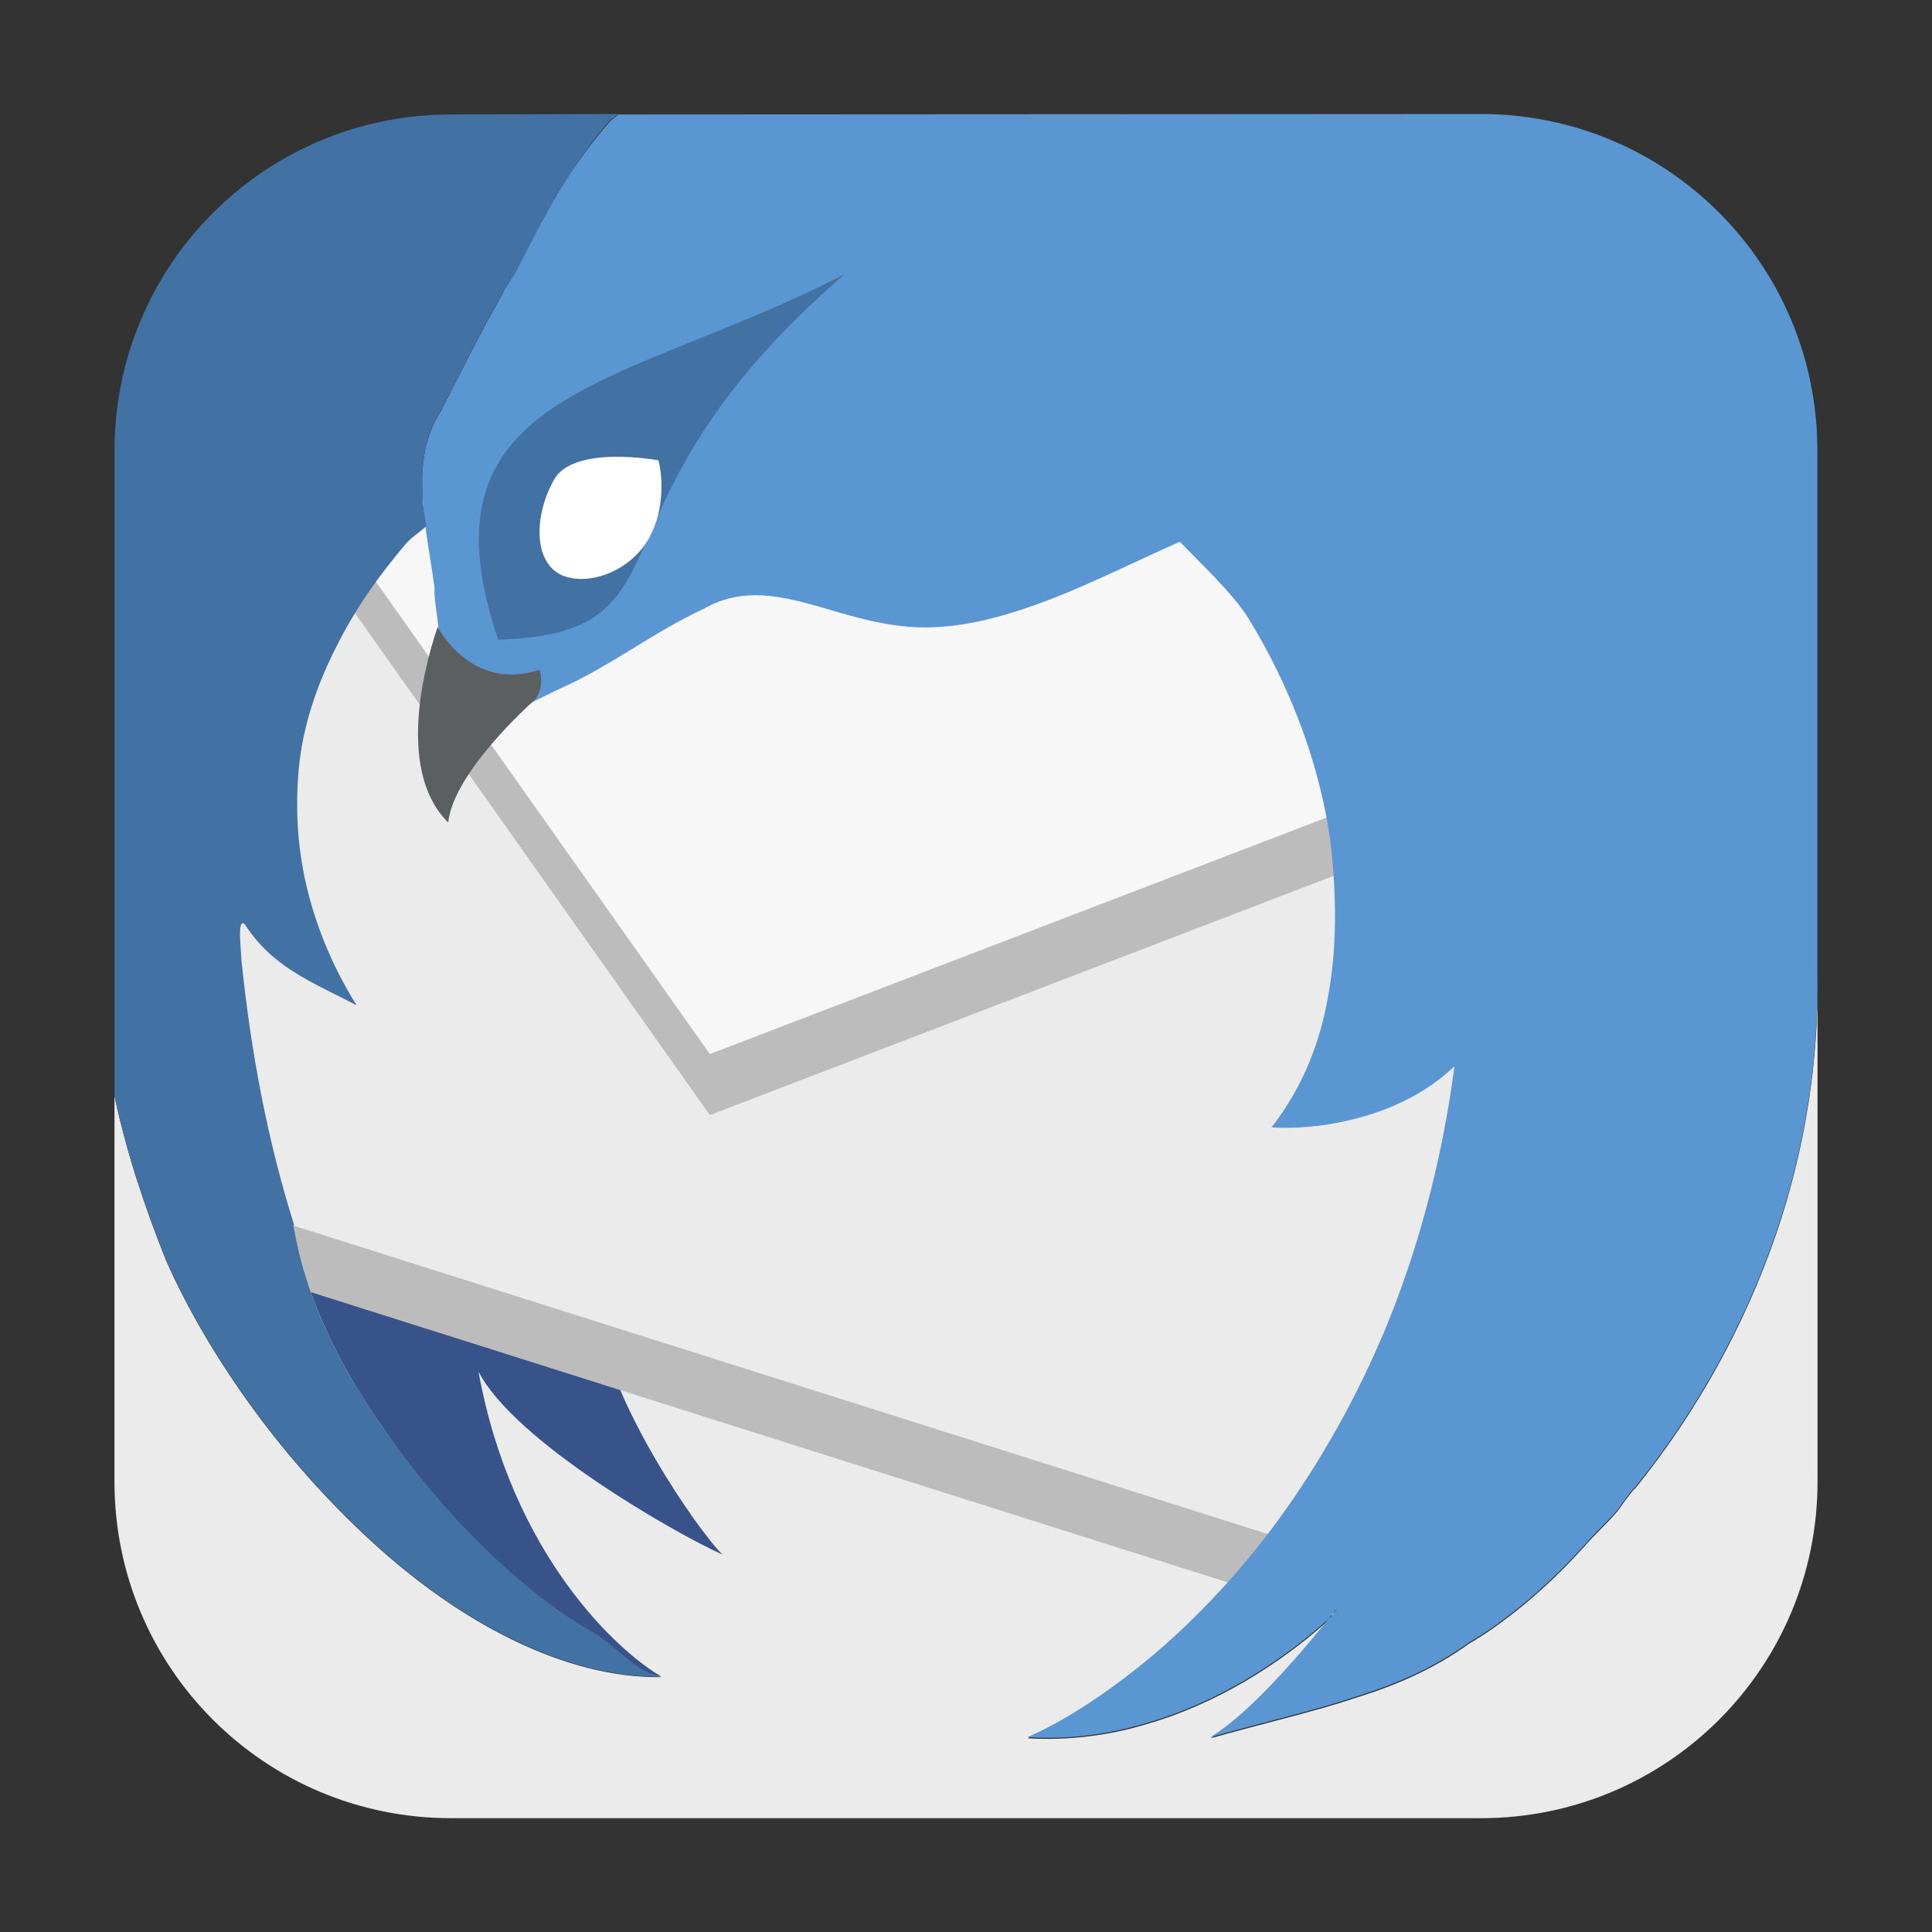 <svg height="12pt" viewBox="0 0 12 12" width="12pt" xmlns="http://www.w3.org/2000/svg"><rect x="0" y="0" width="12" height="12" fill="#333333" stroke="none"/><path d="m2.648 3.27c-.039.039-.094.07-.129.113-.16.188-.316.406-.434.645-.121.238-.207.496-.23.758-.023.262-.004.516.059.762s.164.48.301.699c-.293-.152-.523-.238-.695-.504-.043-.035-.027.102-.02.227.059.562.16 1.113.328 1.645l-.008-.004c.008.012.02.148.094.371.074.223.211.531.465.887.176.254.383.504.605.723.223.223.461.414.707.555.145.086.262.246.418.27-.305.004-.617-.082-.922-.23-.305-.148-.602-.359-.875-.609s-.527-.535-.746-.836-.402-.613-.535-.914c-.133-.332-.246-.672-.32-1.02v2.395c0 1.156.934 2.09 2.09 2.09h6.398c1.156 0 2.09-.934 2.09-2.09v-3.148c.008.527-.074 1.074-.258 1.613-.191.555-.484 1.094-.875 1.578-.008.004-.012.012-.02.02-.031.039-.059.078-.09.121-.051.062-.137.141-.188.199-.375.426-.73.621-.73.621-.223.16-.449.258-.711.34-.258.086-.551.152-.898.25.379-.23.914-.98.758-.758 0 0-.207.207-.547.406-.168.098-.371.195-.602.262-.227.07-.48.105-.746.09.199-.086.445-.238.707-.449.262-.211.539-.488.801-.832.258-.344.504-.754.707-1.234.199-.48.355-1.031.438-1.652-.227.215-.508.309-.734.352-.227.043-.398.027-.402.027h-.004.004c.188-.242.301-.52.352-.82.055-.297.051-.617.016-.934-.062-.488-.25-.984-.516-1.414-.09-.145-.305-.348-.422-.469-.258.113-.523.246-.789.352-.266.102-.531.18-.793.18-.27 0-.508-.09-.727-.148-.223-.059-.434-.09-.645.031-.32.148-.582.359-.902.5-.145.07-.305.145-.441.246-.137.098-.246.223-.281.387-.117-.129-.152-.285-.145-.449.004-.164.051-.332.102-.48.047-.02-.016-.234-.008-.332-.016-.125-.035-.254-.051-.383zm0 0" fill="#ebebeb" fill-rule="evenodd"/><path d="m2.379 8.867c.457.66 1.055 1.441 1.73 1.547-.266-.152-.93-.754-1.137-1.895.223.434 1.219 1.004 1.516 1.137-.148-.141-.719-.969-.758-1.457l-1.91-.59c.012.02.055.551.559 1.258zm0 0" fill="#375389"/><path d="m9.18 4.539-3.445-1.207-3.691.246-.941 1.176c.168 1.086.062 2.262.648 3.215l6.527 2.066.898-2.508zm0 0" fill="#bcbcbc"/><path d="m9.18 4.16-3.445-1.207-3.691.246-.941 1.176c.168 1.086.062 2.262.648 3.215l6.527 2.066.898-2.508zm0 0" fill="#ebebeb"/><path d="m8.902 5.203-.512-1.68-6.254-.062-.035.043-.059.074 2.367 3.348zm0 0" fill="#bcbcbc"/><path d="m8.902 4.824-.512-1.68-6.254-.062-.035.043-.059.074 2.367 3.348zm0 0" fill="#f7f7f7"/><path d="m3.84.711c-.016.02-.039.027-.055.047-.281.32-.496.727-.672 1.082-.129.227-.262.492-.371.707-.109.168-.129.352-.117.539.008.188.051.383.074.566-.008.098.055.312.008.332-.051.148-.098.316-.102.48-.008.164.027.32.145.449.035-.164.145-.289.281-.387.137-.102.297-.176.441-.246.32-.141.582-.352.902-.5.211-.121.422-.09.645-.031.219.059.457.148.727.148.262 0 .527-.078.793-.18.266-.105.531-.238.789-.352.117.121.332.324.422.469.266.43.453.926.516 1.414.035.316.039.637-.016.934-.051.301-.164.578-.352.82h-.004.004c.004 0 .176.016.402-.027.227-.043.508-.137.734-.352-.082.621-.238 1.172-.438 1.652-.203.48-.449.891-.707 1.234-.262.344-.539.621-.801.832-.262.211-.508.363-.707.449.266.016.52-.02.746-.09.23-.066.434-.164.602-.262.34-.199.547-.406.547-.406.156-.223-.379.527-.758.758.348-.098.641-.164.898-.25.262-.082.488-.18.711-.34 0 0 .355-.195.73-.621.051-.059.137-.137.188-.199.031-.043.059-.082.09-.121.008-.008.012-.016.02-.02.391-.484.684-1.023.875-1.578.184-.539.266-1.086.258-1.613v-3.25c0-1.156-.934-2.09-2.09-2.09zm0 0" fill="#5996d2" fill-rule="evenodd"/><path d="m3.09 3.973c1.266-.035.473-.816 2.156-2.27-1.371.711-2.68.707-2.152 2.27zm0 0" fill="#4271a3"/><path d="m2.801.711c-1.156 0-2.09.934-2.09 2.09v4.004c.074.348.188.688.32 1.02.133.301.316.613.535.914s.473.586.746.836.57.461.875.609c.305.148.617.234.922.23-.156-.023-.273-.184-.418-.27-.246-.141-.484-.332-.707-.555-.223-.219-.43-.469-.605-.723-.254-.355-.391-.664-.465-.887-.074-.223-.086-.359-.094-.371l.008.004c-.168-.531-.27-1.082-.328-1.645-.008-.125-.023-.262.02-.227.172.266.402.352.695.504-.137-.219-.238-.453-.301-.699s-.082-.5-.059-.762c.023-.262.109-.52.23-.758.117-.238.273-.457.434-.645.035-.043.09-.074.129-.113-.008-.062-.023-.121-.023-.184-.012-.188.008-.371.117-.539.109-.215.242-.48.371-.707.023-.047.062-.094.09-.145.16-.316.336-.66.582-.941.016-.016.039-.023.055-.043zm0 0" fill="#4271a3" fill-rule="evenodd"/><path d="m4.035 3.336c-.121.223-.402.312-.559.23-.16-.086-.16-.363-.035-.586.121-.219.648-.121.648-.121.004 0 .066.258-.055.477zm0 0" fill="#fff"/><path d="m3.32 4.348s.066-.066.031-.188c-.426.141-.633-.266-.633-.266.004 0-.316.836.066 1.215.031-.312.52-.746.52-.746" fill="#5c5f60"/></svg>